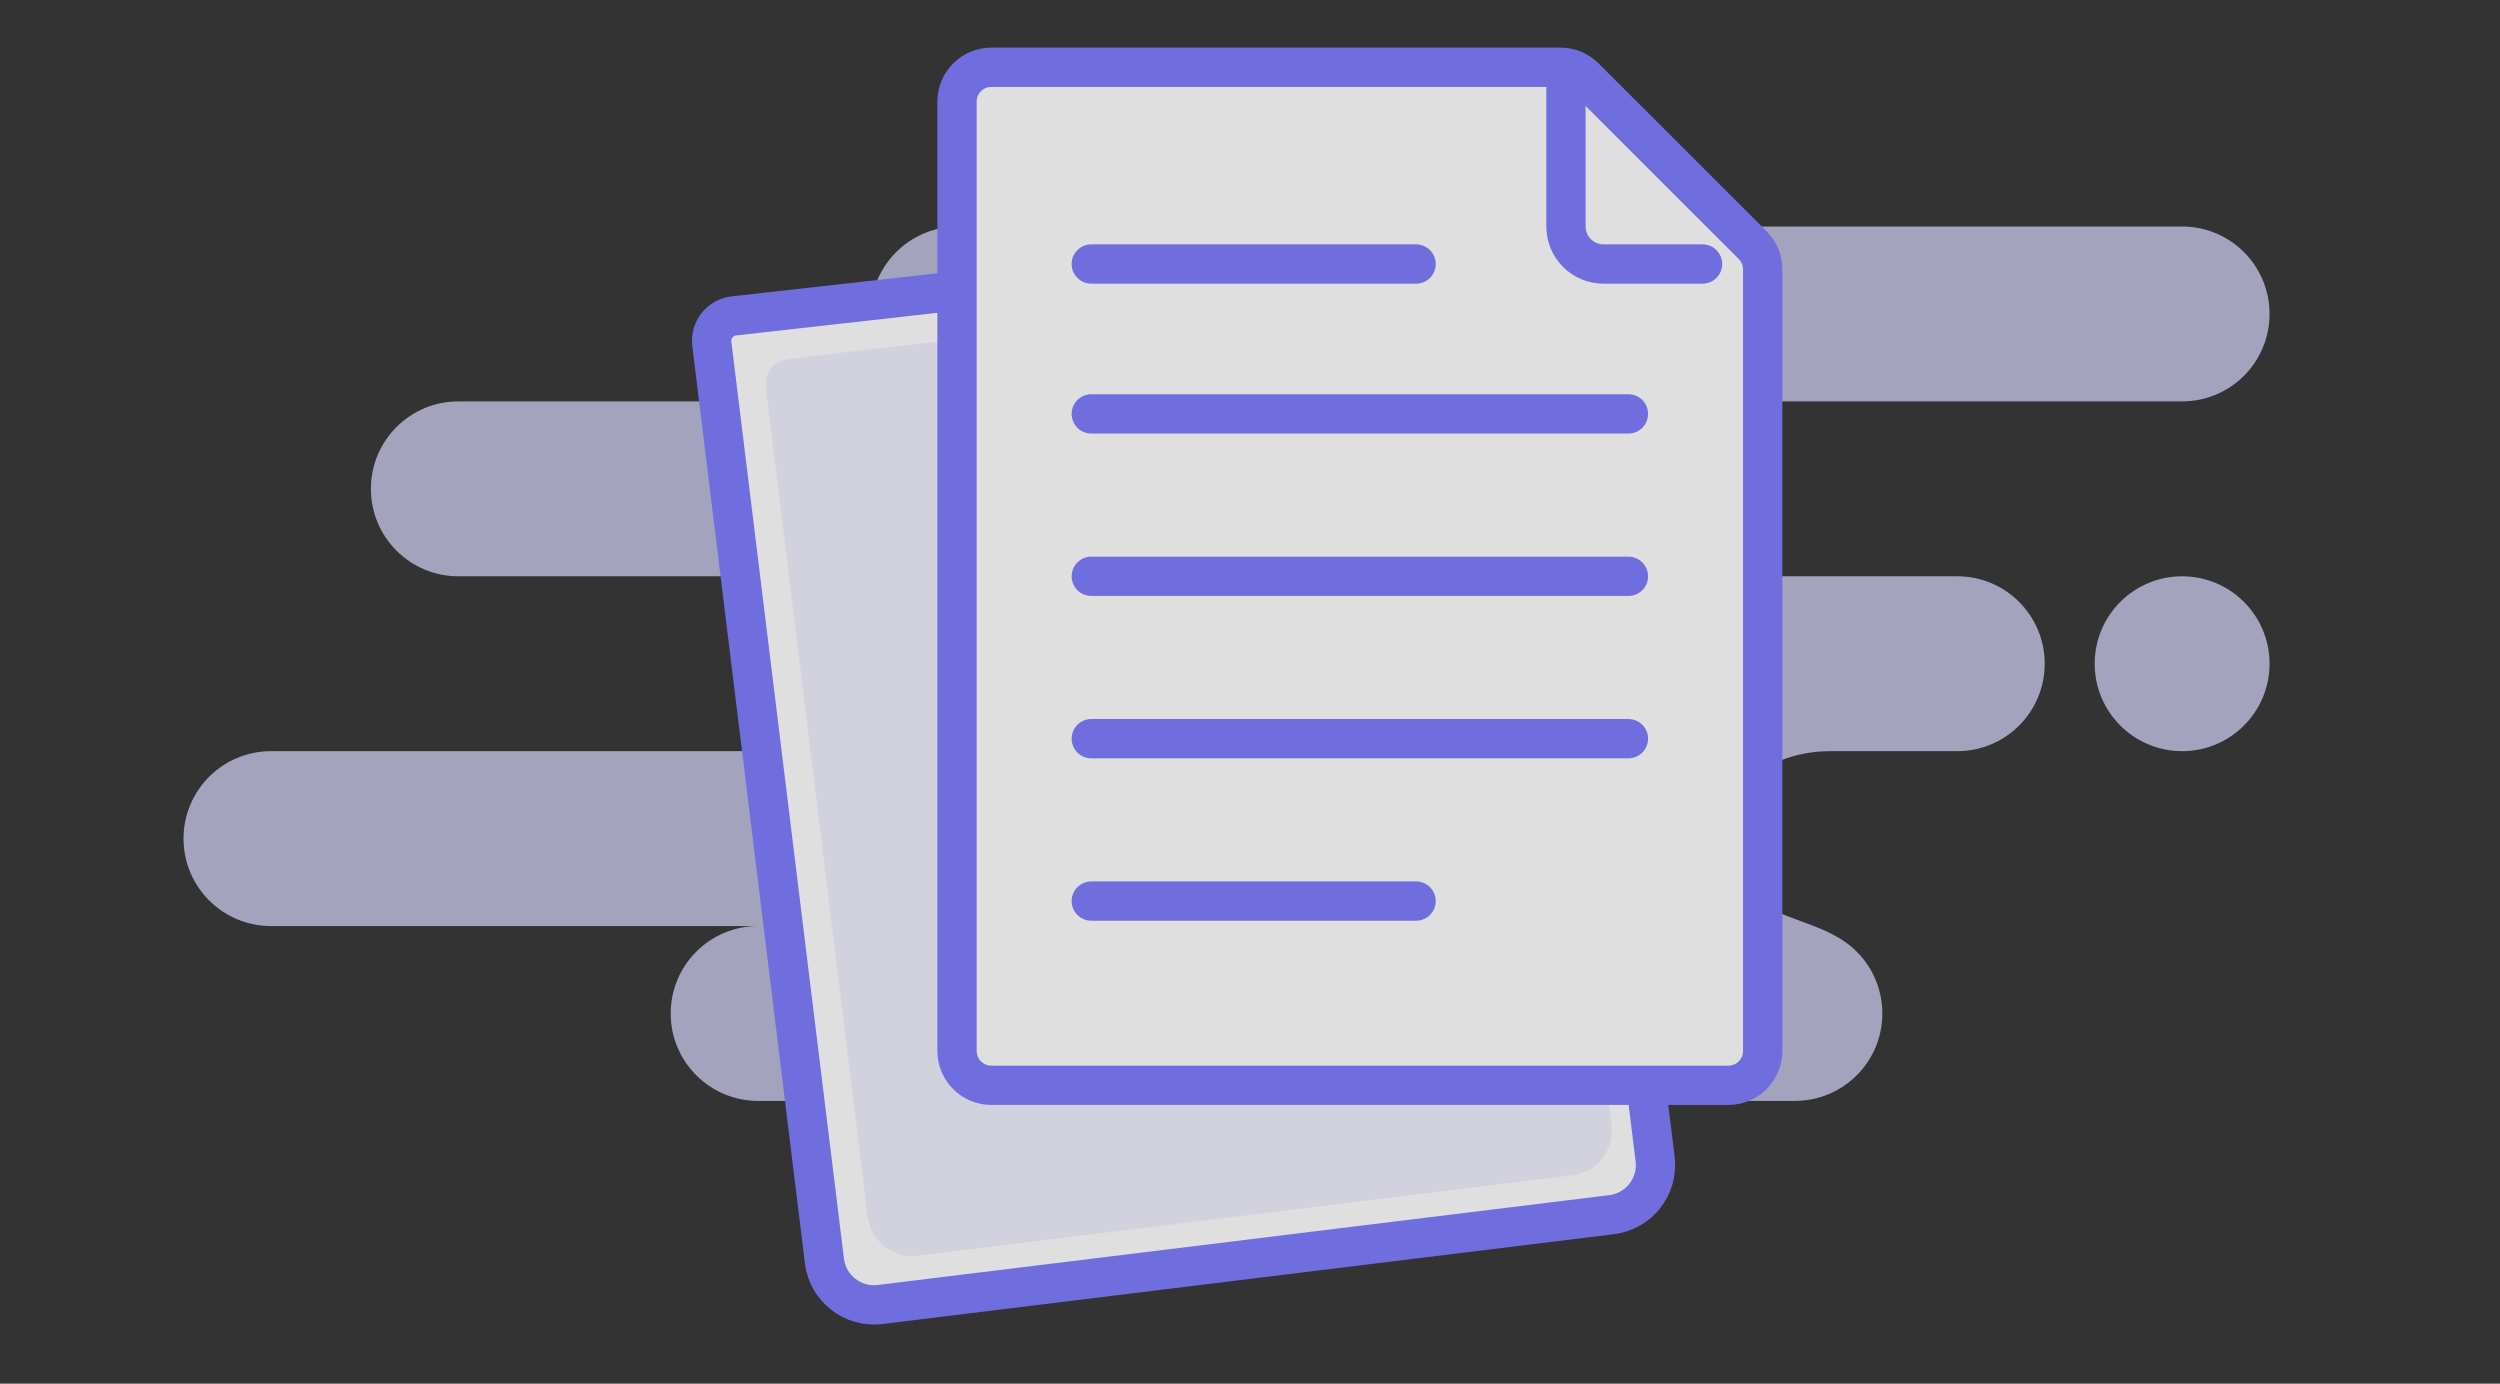 <svg width="159" height="88" viewBox="0 0 159 88" fill="none" xmlns="http://www.w3.org/2000/svg">
<rect x="0" y="0" width="159" height="88" fill="#333333" stroke="none"/>
<g clip-path="url(#clip0_15424_856)">
<g opacity="0.84">
<path fill-rule="evenodd" clip-rule="evenodd" d="M138.783 14.407C141.855 14.407 144.344 16.897 144.344 19.968C144.344 23.04 141.855 25.529 138.783 25.529H107.006C110.077 25.529 112.567 28.019 112.567 31.091C112.567 34.162 110.077 36.652 107.006 36.652H124.483C127.555 36.652 130.044 39.142 130.044 42.213C130.044 45.284 127.555 47.774 124.483 47.774H116.401C112.528 47.774 109.389 50.264 109.389 53.335C109.389 54.506 109.908 55.613 110.947 56.657C112.767 58.486 115.802 58.551 117.764 60.226C118.959 61.246 119.717 62.763 119.717 64.457C119.717 67.529 117.227 70.018 114.156 70.018H48.217C45.145 70.018 42.656 67.529 42.656 64.457C42.656 61.386 45.145 58.896 48.217 58.896H17.233C14.162 58.896 11.672 56.406 11.672 53.335C11.672 50.264 14.162 47.774 17.233 47.774H49.011C52.083 47.774 54.572 45.284 54.572 42.213C54.572 39.142 52.083 36.652 49.011 36.652H29.15C26.079 36.652 23.589 34.162 23.589 31.091C23.589 28.019 26.079 25.529 29.15 25.529H60.928C57.856 25.529 55.367 23.04 55.367 19.968C55.367 16.897 57.856 14.407 60.928 14.407H138.783ZM138.783 36.652C141.855 36.652 144.344 39.142 144.344 42.213C144.344 45.284 141.855 47.774 138.783 47.774C135.712 47.774 133.222 45.284 133.222 42.213C133.222 39.142 135.712 36.652 138.783 36.652Z" fill="#D9D8FF" fill-opacity="0.8"/>
<path fill-rule="evenodd" clip-rule="evenodd" d="M97.212 14.407L104.601 68.305L105.265 73.712C105.479 75.454 104.24 77.039 102.498 77.253L55.976 82.966C54.234 83.179 52.648 81.941 52.434 80.199L45.272 21.865C45.165 20.994 45.784 20.201 46.655 20.094C46.661 20.093 46.666 20.093 46.672 20.092L50.531 19.659L97.212 14.407ZM53.652 19.309L57.297 18.9L53.652 19.309Z" fill="white"/>
<path d="M53.652 19.309L57.297 18.9M97.212 14.407L104.601 68.305L105.265 73.712C105.479 75.454 104.24 77.039 102.498 77.253L55.976 82.966C54.234 83.179 52.648 81.941 52.434 80.199L45.272 21.865C45.165 20.994 45.784 20.201 46.655 20.094C46.661 20.093 46.666 20.093 46.672 20.092L50.531 19.659L97.212 14.407Z" stroke="#7B79FF" stroke-width="2.5"/>
<path fill-rule="evenodd" clip-rule="evenodd" d="M95.2 17.799L101.889 66.644L102.491 71.544C102.685 73.123 101.577 74.558 100.017 74.749L58.355 79.865C56.795 80.057 55.373 78.932 55.179 77.353L48.705 24.621C48.598 23.75 49.217 22.957 50.088 22.85L55.242 22.218" fill="#F0F0FF"/>
<path fill-rule="evenodd" clip-rule="evenodd" d="M99.243 4.278H63.05C62.447 4.278 61.901 4.522 61.506 4.918C61.11 5.313 60.866 5.859 60.866 6.463V66.84C60.866 67.444 61.11 67.99 61.506 68.385C61.901 68.781 62.447 69.025 63.05 69.025H109.923C110.526 69.025 111.072 68.781 111.468 68.385C111.863 67.99 112.107 67.444 112.107 66.84V17.136C112.107 16.556 111.877 16 111.467 15.591L100.787 4.917C100.377 4.508 99.822 4.278 99.243 4.278Z" fill="white" stroke="#7B79FF" stroke-width="2.5"/>
<path d="M99.595 5.194V14.407C99.595 15.723 100.662 16.791 101.978 16.791H108.281" stroke="#7B79FF" stroke-width="2.5" stroke-linecap="round" stroke-linejoin="round"/>
<path d="M69.406 57.307H90.062M69.406 16.791H90.062H69.406ZM69.406 26.324H103.567H69.406ZM69.406 36.652H103.567H69.406ZM69.406 46.979H103.567H69.406Z" stroke="#7B79FF" stroke-width="2.5" stroke-linecap="round" stroke-linejoin="round"/>
</g>
</g>
<defs>
<clipPath id="clip0_15424_856">
<rect width="158.4" height="88" fill="white"/>
</clipPath>
</defs>
</svg>

